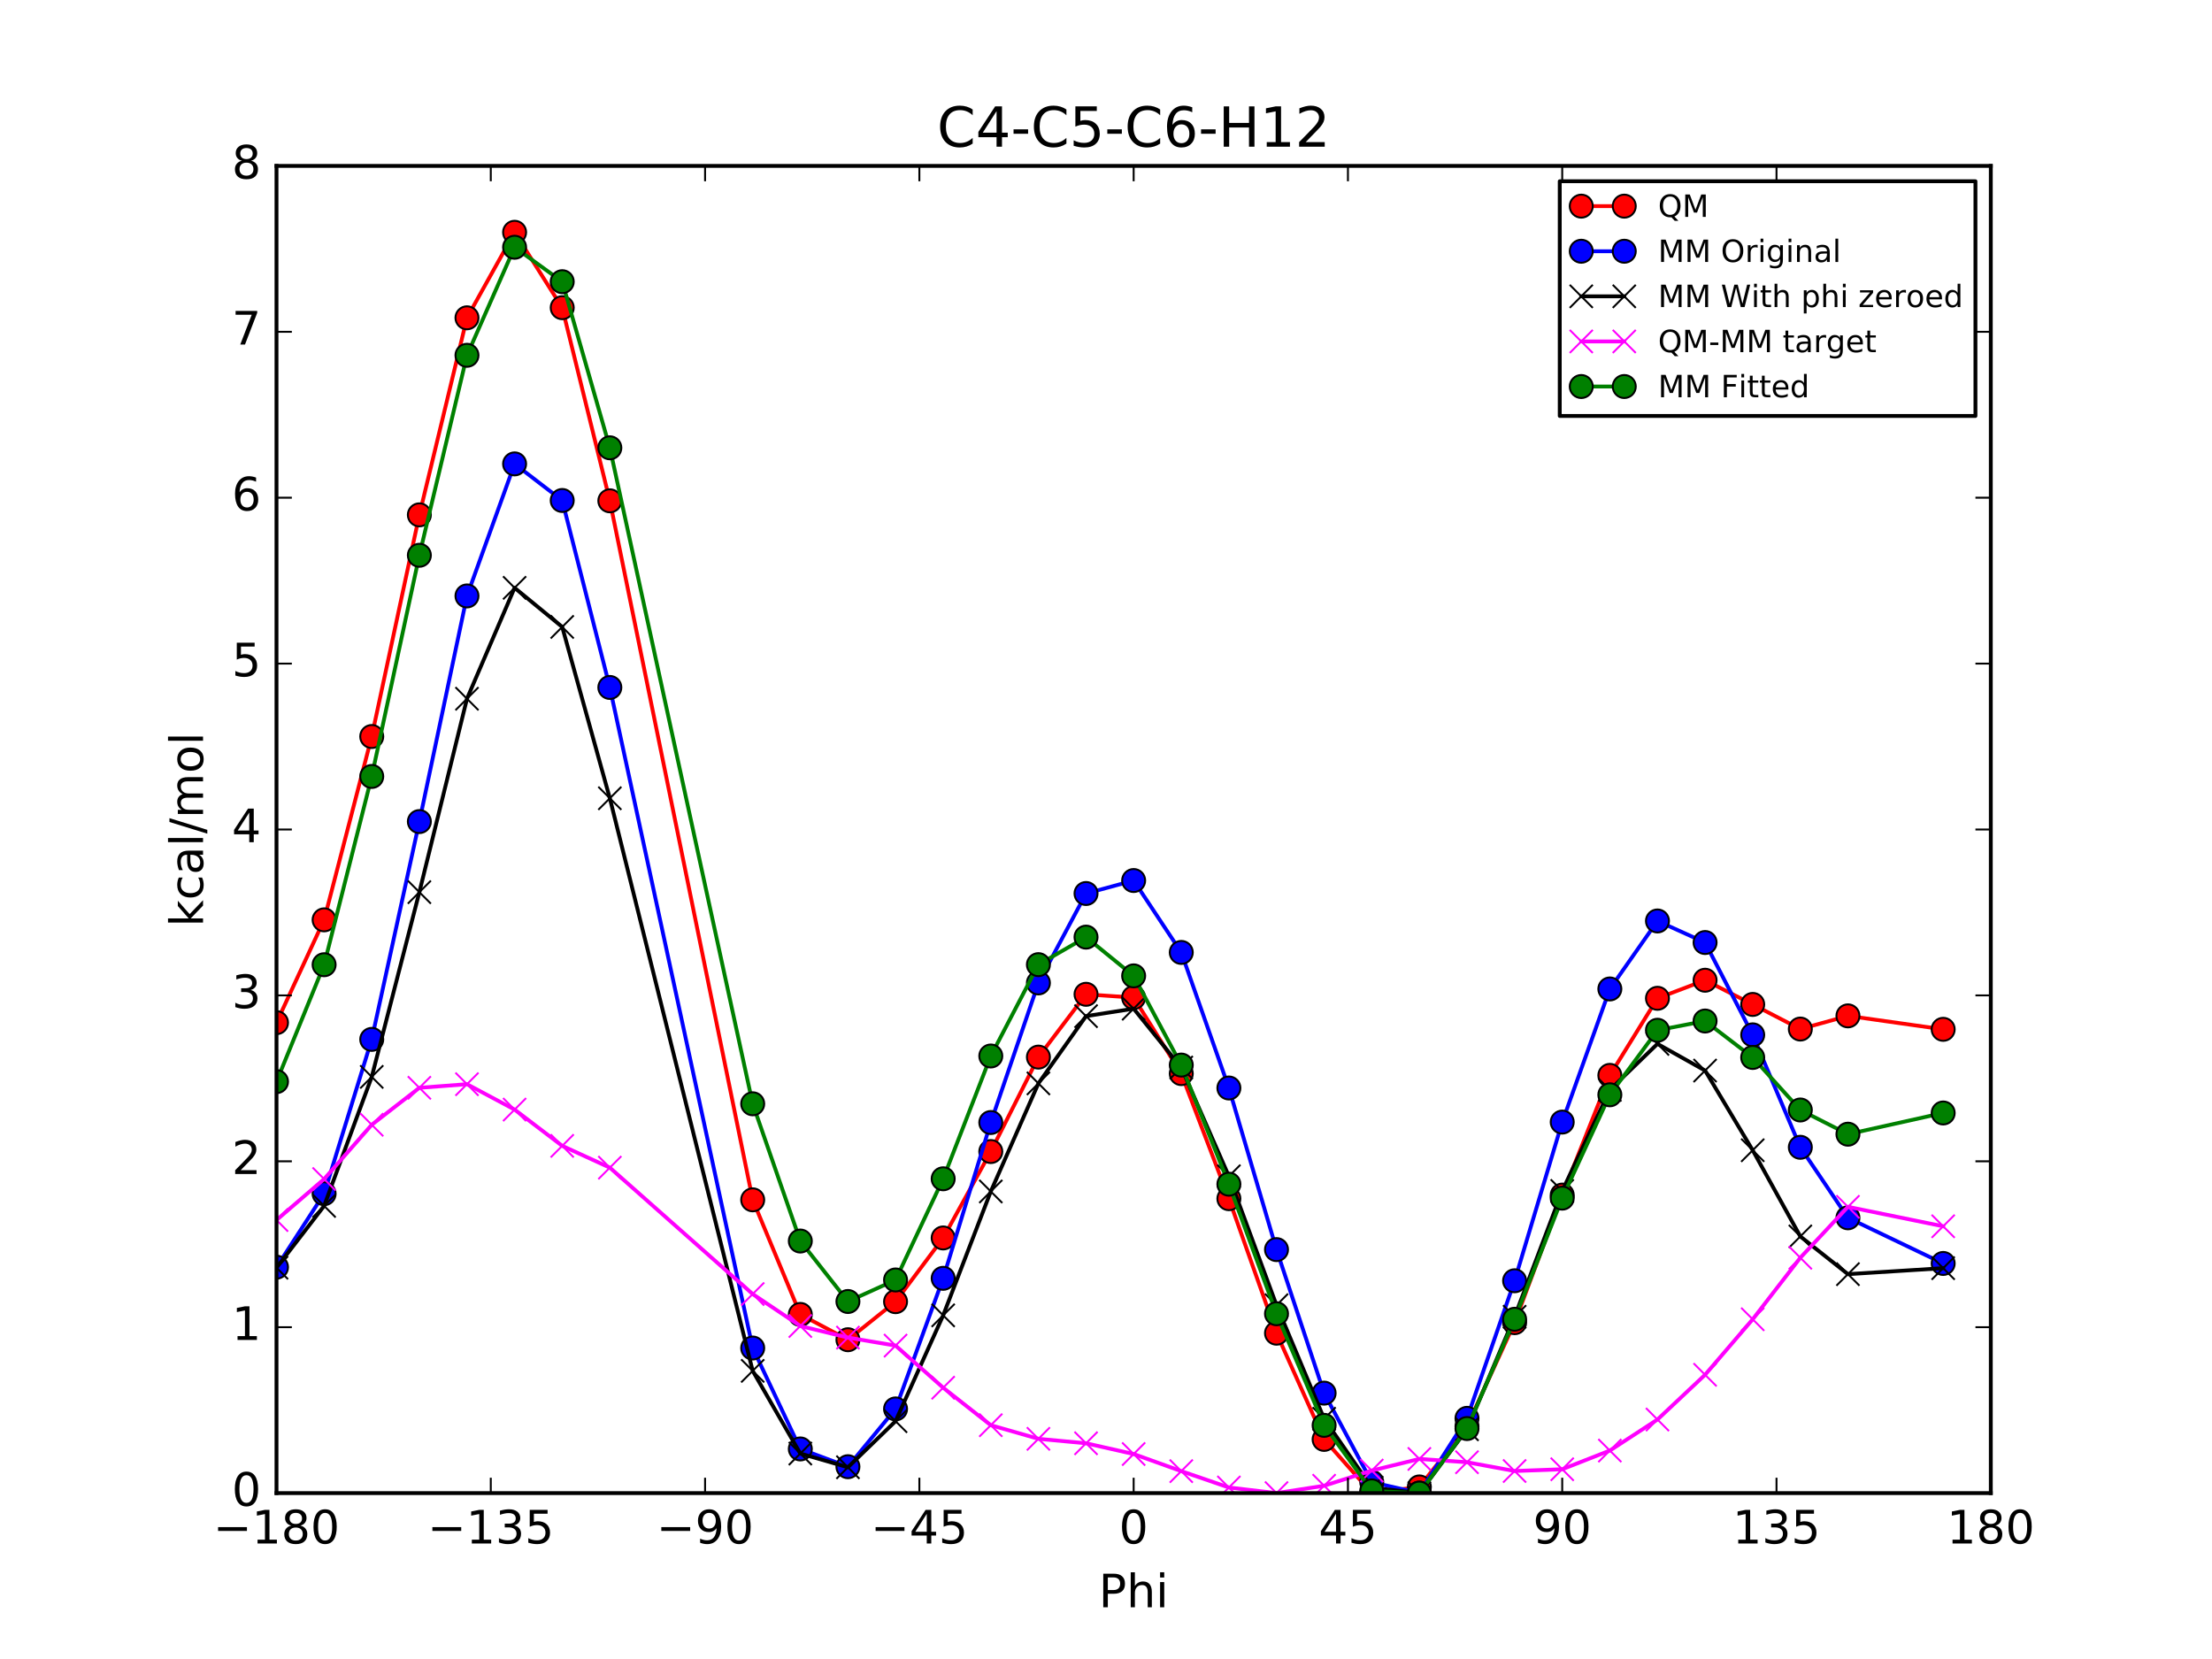 <?xml version="1.0" encoding="utf-8" standalone="no"?>
<!DOCTYPE svg PUBLIC "-//W3C//DTD SVG 1.1//EN"
  "http://www.w3.org/Graphics/SVG/1.1/DTD/svg11.dtd">
<!-- Created with matplotlib (http://matplotlib.org/) -->
<svg height="432pt" version="1.1" viewBox="0 0 576 432" width="576pt" xmlns="http://www.w3.org/2000/svg" xmlns:xlink="http://www.w3.org/1999/xlink">
 <defs>
  <style type="text/css">
*{stroke-linecap:butt;stroke-linejoin:round;stroke-miterlimit:100000;}
  </style>
 </defs>
 <g id="figure_1">
  <g id="patch_1">
   <path d="M 0 432 
L 576 432 
L 576 0 
L 0 0 
z
" style="fill:#ffffff;"/>
  </g>
  <g id="axes_1">
   <g id="patch_2">
    <path d="M 72 388.8 
L 518.4 388.8 
L 518.4 43.2 
L 72 43.2 
z
" style="fill:#ffffff;"/>
   </g>
   <g id="line2d_1">
    <path clip-path="url(#pb52fa38ac2)" d="M 72.001 266.296 
L 84.4 239.527 
L 96.8 191.786 
L 109.2 134.066 
L 121.6 82.756 
L 134 60.489 
L 146.4 80.12 
L 158.8 130.41 
L 196 312.432 
L 208.4 342.276 
L 220.8 348.864 
L 233.2 338.955 
L 245.6 322.36 
L 258 299.86 
L 270.4 275.267 
L 282.8 258.914 
L 295.199 259.77 
L 307.6 279.562 
L 320 312.133 
L 332.4 347.159 
L 344.8 374.819 
L 357.2 388.8 
L 369.6 387.193 
L 382 371.432 
L 394.4 344.419 
L 406.8 311.198 
L 419.2 280.024 
L 431.6 259.954 
L 444 255.249 
L 456.4 261.552 
L 468.8 267.965 
L 481.2 264.53 
L 506 268.035 
" style="fill:none;stroke:#ff0000;stroke-linecap:square;"/>
    <defs>
     <path d="M 0 3 
C 0.796 3 1.559 2.684 2.121 2.121 
C 2.684 1.559 3 0.796 3 0 
C 3 -0.796 2.684 -1.559 2.121 -2.121 
C 1.559 -2.684 0.796 -3 0 -3 
C -0.796 -3 -1.559 -2.684 -2.121 -2.121 
C -2.684 -1.559 -3 -0.796 -3 0 
C -3 0.796 -2.684 1.559 -2.121 2.121 
C -1.559 2.684 -0.796 3 0 3 
z
" id="ma06b05679e" style="stroke:#000000;stroke-width:0.5;"/>
    </defs>
    <g clip-path="url(#pb52fa38ac2)">
     <use style="fill:#ff0000;stroke:#000000;stroke-width:0.5;" x="72.001" xlink:href="#ma06b05679e" y="266.296"/>
     <use style="fill:#ff0000;stroke:#000000;stroke-width:0.5;" x="84.4" xlink:href="#ma06b05679e" y="239.527"/>
     <use style="fill:#ff0000;stroke:#000000;stroke-width:0.5;" x="96.8" xlink:href="#ma06b05679e" y="191.786"/>
     <use style="fill:#ff0000;stroke:#000000;stroke-width:0.5;" x="109.2" xlink:href="#ma06b05679e" y="134.066"/>
     <use style="fill:#ff0000;stroke:#000000;stroke-width:0.5;" x="121.6" xlink:href="#ma06b05679e" y="82.756"/>
     <use style="fill:#ff0000;stroke:#000000;stroke-width:0.5;" x="134" xlink:href="#ma06b05679e" y="60.489"/>
     <use style="fill:#ff0000;stroke:#000000;stroke-width:0.5;" x="146.4" xlink:href="#ma06b05679e" y="80.12"/>
     <use style="fill:#ff0000;stroke:#000000;stroke-width:0.5;" x="158.8" xlink:href="#ma06b05679e" y="130.41"/>
     <use style="fill:#ff0000;stroke:#000000;stroke-width:0.5;" x="196" xlink:href="#ma06b05679e" y="312.432"/>
     <use style="fill:#ff0000;stroke:#000000;stroke-width:0.5;" x="208.4" xlink:href="#ma06b05679e" y="342.276"/>
     <use style="fill:#ff0000;stroke:#000000;stroke-width:0.5;" x="220.8" xlink:href="#ma06b05679e" y="348.864"/>
     <use style="fill:#ff0000;stroke:#000000;stroke-width:0.5;" x="233.2" xlink:href="#ma06b05679e" y="338.955"/>
     <use style="fill:#ff0000;stroke:#000000;stroke-width:0.5;" x="245.6" xlink:href="#ma06b05679e" y="322.36"/>
     <use style="fill:#ff0000;stroke:#000000;stroke-width:0.5;" x="258" xlink:href="#ma06b05679e" y="299.86"/>
     <use style="fill:#ff0000;stroke:#000000;stroke-width:0.5;" x="270.4" xlink:href="#ma06b05679e" y="275.267"/>
     <use style="fill:#ff0000;stroke:#000000;stroke-width:0.5;" x="282.8" xlink:href="#ma06b05679e" y="258.914"/>
     <use style="fill:#ff0000;stroke:#000000;stroke-width:0.5;" x="295.199" xlink:href="#ma06b05679e" y="259.77"/>
     <use style="fill:#ff0000;stroke:#000000;stroke-width:0.5;" x="307.6" xlink:href="#ma06b05679e" y="279.562"/>
     <use style="fill:#ff0000;stroke:#000000;stroke-width:0.5;" x="320" xlink:href="#ma06b05679e" y="312.133"/>
     <use style="fill:#ff0000;stroke:#000000;stroke-width:0.5;" x="332.4" xlink:href="#ma06b05679e" y="347.159"/>
     <use style="fill:#ff0000;stroke:#000000;stroke-width:0.5;" x="344.8" xlink:href="#ma06b05679e" y="374.819"/>
     <use style="fill:#ff0000;stroke:#000000;stroke-width:0.5;" x="357.2" xlink:href="#ma06b05679e" y="388.8"/>
     <use style="fill:#ff0000;stroke:#000000;stroke-width:0.5;" x="369.6" xlink:href="#ma06b05679e" y="387.193"/>
     <use style="fill:#ff0000;stroke:#000000;stroke-width:0.5;" x="382" xlink:href="#ma06b05679e" y="371.432"/>
     <use style="fill:#ff0000;stroke:#000000;stroke-width:0.5;" x="394.4" xlink:href="#ma06b05679e" y="344.419"/>
     <use style="fill:#ff0000;stroke:#000000;stroke-width:0.5;" x="406.8" xlink:href="#ma06b05679e" y="311.198"/>
     <use style="fill:#ff0000;stroke:#000000;stroke-width:0.5;" x="419.2" xlink:href="#ma06b05679e" y="280.024"/>
     <use style="fill:#ff0000;stroke:#000000;stroke-width:0.5;" x="431.6" xlink:href="#ma06b05679e" y="259.954"/>
     <use style="fill:#ff0000;stroke:#000000;stroke-width:0.5;" x="444" xlink:href="#ma06b05679e" y="255.249"/>
     <use style="fill:#ff0000;stroke:#000000;stroke-width:0.5;" x="456.4" xlink:href="#ma06b05679e" y="261.552"/>
     <use style="fill:#ff0000;stroke:#000000;stroke-width:0.5;" x="468.8" xlink:href="#ma06b05679e" y="267.965"/>
     <use style="fill:#ff0000;stroke:#000000;stroke-width:0.5;" x="481.2" xlink:href="#ma06b05679e" y="264.53"/>
     <use style="fill:#ff0000;stroke:#000000;stroke-width:0.5;" x="506" xlink:href="#ma06b05679e" y="268.035"/>
    </g>
   </g>
   <g id="line2d_2">
    <path clip-path="url(#pb52fa38ac2)" d="M 72.001 329.969 
L 84.4 310.837 
L 96.8 270.653 
L 109.2 213.936 
L 121.6 155.181 
L 134 120.796 
L 146.4 130.323 
L 158.8 179.01 
L 196 351.023 
L 208.4 377.301 
L 220.8 381.927 
L 233.2 366.879 
L 245.6 332.871 
L 258 292.301 
L 270.4 255.954 
L 282.8 232.667 
L 295.199 229.285 
L 307.6 248.008 
L 320 283.312 
L 332.4 325.394 
L 344.8 362.768 
L 357.2 385.946 
L 369.6 388.8 
L 382 369.331 
L 394.4 333.51 
L 406.8 292.185 
L 419.2 257.522 
L 431.6 239.816 
L 444 245.43 
L 456.4 269.474 
L 468.8 298.755 
L 481.2 317.113 
L 506 328.999 
" style="fill:none;stroke:#0000ff;stroke-linecap:square;"/>
    <defs>
     <path d="M 0 3 
C 0.796 3 1.559 2.684 2.121 2.121 
C 2.684 1.559 3 0.796 3 0 
C 3 -0.796 2.684 -1.559 2.121 -2.121 
C 1.559 -2.684 0.796 -3 0 -3 
C -0.796 -3 -1.559 -2.684 -2.121 -2.121 
C -2.684 -1.559 -3 -0.796 -3 0 
C -3 0.796 -2.684 1.559 -2.121 2.121 
C -1.559 2.684 -0.796 3 0 3 
z
" id="m646e643ed7" style="stroke:#000000;stroke-width:0.5;"/>
    </defs>
    <g clip-path="url(#pb52fa38ac2)">
     <use style="fill:#0000ff;stroke:#000000;stroke-width:0.5;" x="72.001" xlink:href="#m646e643ed7" y="329.969"/>
     <use style="fill:#0000ff;stroke:#000000;stroke-width:0.5;" x="84.4" xlink:href="#m646e643ed7" y="310.837"/>
     <use style="fill:#0000ff;stroke:#000000;stroke-width:0.5;" x="96.8" xlink:href="#m646e643ed7" y="270.653"/>
     <use style="fill:#0000ff;stroke:#000000;stroke-width:0.5;" x="109.2" xlink:href="#m646e643ed7" y="213.936"/>
     <use style="fill:#0000ff;stroke:#000000;stroke-width:0.5;" x="121.6" xlink:href="#m646e643ed7" y="155.181"/>
     <use style="fill:#0000ff;stroke:#000000;stroke-width:0.5;" x="134" xlink:href="#m646e643ed7" y="120.796"/>
     <use style="fill:#0000ff;stroke:#000000;stroke-width:0.5;" x="146.4" xlink:href="#m646e643ed7" y="130.323"/>
     <use style="fill:#0000ff;stroke:#000000;stroke-width:0.5;" x="158.8" xlink:href="#m646e643ed7" y="179.01"/>
     <use style="fill:#0000ff;stroke:#000000;stroke-width:0.5;" x="196" xlink:href="#m646e643ed7" y="351.023"/>
     <use style="fill:#0000ff;stroke:#000000;stroke-width:0.5;" x="208.4" xlink:href="#m646e643ed7" y="377.301"/>
     <use style="fill:#0000ff;stroke:#000000;stroke-width:0.5;" x="220.8" xlink:href="#m646e643ed7" y="381.927"/>
     <use style="fill:#0000ff;stroke:#000000;stroke-width:0.5;" x="233.2" xlink:href="#m646e643ed7" y="366.879"/>
     <use style="fill:#0000ff;stroke:#000000;stroke-width:0.5;" x="245.6" xlink:href="#m646e643ed7" y="332.871"/>
     <use style="fill:#0000ff;stroke:#000000;stroke-width:0.5;" x="258" xlink:href="#m646e643ed7" y="292.301"/>
     <use style="fill:#0000ff;stroke:#000000;stroke-width:0.5;" x="270.4" xlink:href="#m646e643ed7" y="255.954"/>
     <use style="fill:#0000ff;stroke:#000000;stroke-width:0.5;" x="282.8" xlink:href="#m646e643ed7" y="232.667"/>
     <use style="fill:#0000ff;stroke:#000000;stroke-width:0.5;" x="295.199" xlink:href="#m646e643ed7" y="229.285"/>
     <use style="fill:#0000ff;stroke:#000000;stroke-width:0.5;" x="307.6" xlink:href="#m646e643ed7" y="248.008"/>
     <use style="fill:#0000ff;stroke:#000000;stroke-width:0.5;" x="320" xlink:href="#m646e643ed7" y="283.312"/>
     <use style="fill:#0000ff;stroke:#000000;stroke-width:0.5;" x="332.4" xlink:href="#m646e643ed7" y="325.394"/>
     <use style="fill:#0000ff;stroke:#000000;stroke-width:0.5;" x="344.8" xlink:href="#m646e643ed7" y="362.768"/>
     <use style="fill:#0000ff;stroke:#000000;stroke-width:0.5;" x="357.2" xlink:href="#m646e643ed7" y="385.946"/>
     <use style="fill:#0000ff;stroke:#000000;stroke-width:0.5;" x="369.6" xlink:href="#m646e643ed7" y="388.8"/>
     <use style="fill:#0000ff;stroke:#000000;stroke-width:0.5;" x="382" xlink:href="#m646e643ed7" y="369.331"/>
     <use style="fill:#0000ff;stroke:#000000;stroke-width:0.5;" x="394.4" xlink:href="#m646e643ed7" y="333.51"/>
     <use style="fill:#0000ff;stroke:#000000;stroke-width:0.5;" x="406.8" xlink:href="#m646e643ed7" y="292.185"/>
     <use style="fill:#0000ff;stroke:#000000;stroke-width:0.5;" x="419.2" xlink:href="#m646e643ed7" y="257.522"/>
     <use style="fill:#0000ff;stroke:#000000;stroke-width:0.5;" x="431.6" xlink:href="#m646e643ed7" y="239.816"/>
     <use style="fill:#0000ff;stroke:#000000;stroke-width:0.5;" x="444" xlink:href="#m646e643ed7" y="245.43"/>
     <use style="fill:#0000ff;stroke:#000000;stroke-width:0.5;" x="456.4" xlink:href="#m646e643ed7" y="269.474"/>
     <use style="fill:#0000ff;stroke:#000000;stroke-width:0.5;" x="468.8" xlink:href="#m646e643ed7" y="298.755"/>
     <use style="fill:#0000ff;stroke:#000000;stroke-width:0.5;" x="481.2" xlink:href="#m646e643ed7" y="317.113"/>
     <use style="fill:#0000ff;stroke:#000000;stroke-width:0.5;" x="506" xlink:href="#m646e643ed7" y="328.999"/>
    </g>
   </g>
   <g id="line2d_3">
    <path clip-path="url(#pb52fa38ac2)" d="M 72.001 330.11 
L 84.4 314.016 
L 96.8 280.414 
L 109.2 232.318 
L 121.6 181.946 
L 134 153.068 
L 146.4 163.252 
L 158.8 207.867 
L 196 356.972 
L 208.4 378.499 
L 220.8 382.071 
L 233.2 370.072 
L 245.6 342.515 
L 258 310.254 
L 270.4 282.113 
L 282.8 264.602 
L 295.199 262.656 
L 307.6 277.994 
L 320 306.302 
L 332.4 339.871 
L 344.8 369.447 
L 357.2 387.379 
L 369.6 388.8 
L 382 372.184 
L 394.4 342.881 
L 406.8 310.12 
L 419.2 283.81 
L 431.6 271.821 
L 444 278.773 
L 456.4 299.523 
L 468.8 321.964 
L 481.2 331.785 
L 506 330.227 
" style="fill:none;stroke:#000000;stroke-linecap:square;"/>
    <defs>
     <path d="M -3 3 
L 3 -3 
M -3 -3 
L 3 3 
" id="mf47e2b0107" style="stroke:#000000;stroke-width:0.5;"/>
    </defs>
    <g clip-path="url(#pb52fa38ac2)">
     <use style="stroke:#000000;stroke-width:0.5;" x="72.001" xlink:href="#mf47e2b0107" y="330.11"/>
     <use style="stroke:#000000;stroke-width:0.5;" x="84.4" xlink:href="#mf47e2b0107" y="314.016"/>
     <use style="stroke:#000000;stroke-width:0.5;" x="96.8" xlink:href="#mf47e2b0107" y="280.414"/>
     <use style="stroke:#000000;stroke-width:0.5;" x="109.2" xlink:href="#mf47e2b0107" y="232.318"/>
     <use style="stroke:#000000;stroke-width:0.5;" x="121.6" xlink:href="#mf47e2b0107" y="181.946"/>
     <use style="stroke:#000000;stroke-width:0.5;" x="134" xlink:href="#mf47e2b0107" y="153.068"/>
     <use style="stroke:#000000;stroke-width:0.5;" x="146.4" xlink:href="#mf47e2b0107" y="163.252"/>
     <use style="stroke:#000000;stroke-width:0.5;" x="158.8" xlink:href="#mf47e2b0107" y="207.867"/>
     <use style="stroke:#000000;stroke-width:0.5;" x="196" xlink:href="#mf47e2b0107" y="356.972"/>
     <use style="stroke:#000000;stroke-width:0.5;" x="208.4" xlink:href="#mf47e2b0107" y="378.499"/>
     <use style="stroke:#000000;stroke-width:0.5;" x="220.8" xlink:href="#mf47e2b0107" y="382.071"/>
     <use style="stroke:#000000;stroke-width:0.5;" x="233.2" xlink:href="#mf47e2b0107" y="370.072"/>
     <use style="stroke:#000000;stroke-width:0.5;" x="245.6" xlink:href="#mf47e2b0107" y="342.515"/>
     <use style="stroke:#000000;stroke-width:0.5;" x="258" xlink:href="#mf47e2b0107" y="310.254"/>
     <use style="stroke:#000000;stroke-width:0.5;" x="270.4" xlink:href="#mf47e2b0107" y="282.113"/>
     <use style="stroke:#000000;stroke-width:0.5;" x="282.8" xlink:href="#mf47e2b0107" y="264.602"/>
     <use style="stroke:#000000;stroke-width:0.5;" x="295.199" xlink:href="#mf47e2b0107" y="262.656"/>
     <use style="stroke:#000000;stroke-width:0.5;" x="307.6" xlink:href="#mf47e2b0107" y="277.994"/>
     <use style="stroke:#000000;stroke-width:0.5;" x="320" xlink:href="#mf47e2b0107" y="306.302"/>
     <use style="stroke:#000000;stroke-width:0.5;" x="332.4" xlink:href="#mf47e2b0107" y="339.871"/>
     <use style="stroke:#000000;stroke-width:0.5;" x="344.8" xlink:href="#mf47e2b0107" y="369.447"/>
     <use style="stroke:#000000;stroke-width:0.5;" x="357.2" xlink:href="#mf47e2b0107" y="387.379"/>
     <use style="stroke:#000000;stroke-width:0.5;" x="369.6" xlink:href="#mf47e2b0107" y="388.8"/>
     <use style="stroke:#000000;stroke-width:0.5;" x="382" xlink:href="#mf47e2b0107" y="372.184"/>
     <use style="stroke:#000000;stroke-width:0.5;" x="394.4" xlink:href="#mf47e2b0107" y="342.881"/>
     <use style="stroke:#000000;stroke-width:0.5;" x="406.8" xlink:href="#mf47e2b0107" y="310.12"/>
     <use style="stroke:#000000;stroke-width:0.5;" x="419.2" xlink:href="#mf47e2b0107" y="283.81"/>
     <use style="stroke:#000000;stroke-width:0.5;" x="431.6" xlink:href="#mf47e2b0107" y="271.821"/>
     <use style="stroke:#000000;stroke-width:0.5;" x="444" xlink:href="#mf47e2b0107" y="278.773"/>
     <use style="stroke:#000000;stroke-width:0.5;" x="456.4" xlink:href="#mf47e2b0107" y="299.523"/>
     <use style="stroke:#000000;stroke-width:0.5;" x="468.8" xlink:href="#mf47e2b0107" y="321.964"/>
     <use style="stroke:#000000;stroke-width:0.5;" x="481.2" xlink:href="#mf47e2b0107" y="331.785"/>
     <use style="stroke:#000000;stroke-width:0.5;" x="506" xlink:href="#mf47e2b0107" y="330.227"/>
    </g>
   </g>
   <g id="line2d_4">
    <path clip-path="url(#pb52fa38ac2)" d="M 72.001 317.698 
L 84.4 307.023 
L 96.8 292.884 
L 109.2 283.26 
L 121.6 282.322 
L 134 288.934 
L 146.4 298.38 
L 158.8 304.055 
L 196 336.972 
L 208.4 345.29 
L 220.8 348.305 
L 233.2 350.395 
L 245.6 361.357 
L 258 371.119 
L 270.4 374.666 
L 282.8 375.825 
L 295.199 378.626 
L 307.6 383.081 
L 320 387.343 
L 332.4 388.8 
L 344.8 386.884 
L 357.2 382.934 
L 369.6 379.906 
L 382 380.76 
L 394.4 383.05 
L 406.8 382.59 
L 419.2 377.726 
L 431.6 369.645 
L 444 357.988 
L 456.4 343.541 
L 468.8 327.513 
L 481.2 314.257 
L 506 319.321 
" style="fill:none;stroke:#ff00ff;stroke-linecap:square;"/>
    <defs>
     <path d="M -3 3 
L 3 -3 
M -3 -3 
L 3 3 
" id="m2c732714b4" style="stroke:#ff00ff;stroke-width:0.5;"/>
    </defs>
    <g clip-path="url(#pb52fa38ac2)">
     <use style="fill:#ff00ff;stroke:#ff00ff;stroke-width:0.5;" x="72.001" xlink:href="#m2c732714b4" y="317.698"/>
     <use style="fill:#ff00ff;stroke:#ff00ff;stroke-width:0.5;" x="84.4" xlink:href="#m2c732714b4" y="307.023"/>
     <use style="fill:#ff00ff;stroke:#ff00ff;stroke-width:0.5;" x="96.8" xlink:href="#m2c732714b4" y="292.884"/>
     <use style="fill:#ff00ff;stroke:#ff00ff;stroke-width:0.5;" x="109.2" xlink:href="#m2c732714b4" y="283.26"/>
     <use style="fill:#ff00ff;stroke:#ff00ff;stroke-width:0.5;" x="121.6" xlink:href="#m2c732714b4" y="282.322"/>
     <use style="fill:#ff00ff;stroke:#ff00ff;stroke-width:0.5;" x="134" xlink:href="#m2c732714b4" y="288.934"/>
     <use style="fill:#ff00ff;stroke:#ff00ff;stroke-width:0.5;" x="146.4" xlink:href="#m2c732714b4" y="298.38"/>
     <use style="fill:#ff00ff;stroke:#ff00ff;stroke-width:0.5;" x="158.8" xlink:href="#m2c732714b4" y="304.055"/>
     <use style="fill:#ff00ff;stroke:#ff00ff;stroke-width:0.5;" x="196" xlink:href="#m2c732714b4" y="336.972"/>
     <use style="fill:#ff00ff;stroke:#ff00ff;stroke-width:0.5;" x="208.4" xlink:href="#m2c732714b4" y="345.29"/>
     <use style="fill:#ff00ff;stroke:#ff00ff;stroke-width:0.5;" x="220.8" xlink:href="#m2c732714b4" y="348.305"/>
     <use style="fill:#ff00ff;stroke:#ff00ff;stroke-width:0.5;" x="233.2" xlink:href="#m2c732714b4" y="350.395"/>
     <use style="fill:#ff00ff;stroke:#ff00ff;stroke-width:0.5;" x="245.6" xlink:href="#m2c732714b4" y="361.357"/>
     <use style="fill:#ff00ff;stroke:#ff00ff;stroke-width:0.5;" x="258" xlink:href="#m2c732714b4" y="371.119"/>
     <use style="fill:#ff00ff;stroke:#ff00ff;stroke-width:0.5;" x="270.4" xlink:href="#m2c732714b4" y="374.666"/>
     <use style="fill:#ff00ff;stroke:#ff00ff;stroke-width:0.5;" x="282.8" xlink:href="#m2c732714b4" y="375.825"/>
     <use style="fill:#ff00ff;stroke:#ff00ff;stroke-width:0.5;" x="295.199" xlink:href="#m2c732714b4" y="378.626"/>
     <use style="fill:#ff00ff;stroke:#ff00ff;stroke-width:0.5;" x="307.6" xlink:href="#m2c732714b4" y="383.081"/>
     <use style="fill:#ff00ff;stroke:#ff00ff;stroke-width:0.5;" x="320" xlink:href="#m2c732714b4" y="387.343"/>
     <use style="fill:#ff00ff;stroke:#ff00ff;stroke-width:0.5;" x="332.4" xlink:href="#m2c732714b4" y="388.8"/>
     <use style="fill:#ff00ff;stroke:#ff00ff;stroke-width:0.5;" x="344.8" xlink:href="#m2c732714b4" y="386.884"/>
     <use style="fill:#ff00ff;stroke:#ff00ff;stroke-width:0.5;" x="357.2" xlink:href="#m2c732714b4" y="382.934"/>
     <use style="fill:#ff00ff;stroke:#ff00ff;stroke-width:0.5;" x="369.6" xlink:href="#m2c732714b4" y="379.906"/>
     <use style="fill:#ff00ff;stroke:#ff00ff;stroke-width:0.5;" x="382" xlink:href="#m2c732714b4" y="380.76"/>
     <use style="fill:#ff00ff;stroke:#ff00ff;stroke-width:0.5;" x="394.4" xlink:href="#m2c732714b4" y="383.05"/>
     <use style="fill:#ff00ff;stroke:#ff00ff;stroke-width:0.5;" x="406.8" xlink:href="#m2c732714b4" y="382.59"/>
     <use style="fill:#ff00ff;stroke:#ff00ff;stroke-width:0.5;" x="419.2" xlink:href="#m2c732714b4" y="377.726"/>
     <use style="fill:#ff00ff;stroke:#ff00ff;stroke-width:0.5;" x="431.6" xlink:href="#m2c732714b4" y="369.645"/>
     <use style="fill:#ff00ff;stroke:#ff00ff;stroke-width:0.5;" x="444" xlink:href="#m2c732714b4" y="357.988"/>
     <use style="fill:#ff00ff;stroke:#ff00ff;stroke-width:0.5;" x="456.4" xlink:href="#m2c732714b4" y="343.541"/>
     <use style="fill:#ff00ff;stroke:#ff00ff;stroke-width:0.5;" x="468.8" xlink:href="#m2c732714b4" y="327.513"/>
     <use style="fill:#ff00ff;stroke:#ff00ff;stroke-width:0.5;" x="481.2" xlink:href="#m2c732714b4" y="314.257"/>
     <use style="fill:#ff00ff;stroke:#ff00ff;stroke-width:0.5;" x="506" xlink:href="#m2c732714b4" y="319.321"/>
    </g>
   </g>
   <g id="line2d_5">
    <path clip-path="url(#pb52fa38ac2)" d="M 72.001 281.657 
L 84.4 251.212 
L 96.8 202.184 
L 109.2 144.594 
L 121.6 92.519 
L 134 64.385 
L 146.4 73.351 
L 158.8 116.608 
L 196 287.423 
L 208.4 323.162 
L 220.8 338.907 
L 233.2 333.299 
L 245.6 306.955 
L 258 274.978 
L 270.4 251.188 
L 282.8 244.026 
L 295.199 254.115 
L 307.6 277.34 
L 320 308.359 
L 332.4 342.095 
L 344.8 371.153 
L 357.2 388.229 
L 369.6 388.8 
L 382 371.994 
L 394.4 343.535 
L 406.8 311.992 
L 419.2 285.081 
L 431.6 268.275 
L 444 265.869 
L 456.4 275.36 
L 468.8 289.038 
L 481.2 295.339 
L 506 289.816 
" style="fill:none;stroke:#008000;stroke-linecap:square;"/>
    <defs>
     <path d="M 0 3 
C 0.796 3 1.559 2.684 2.121 2.121 
C 2.684 1.559 3 0.796 3 0 
C 3 -0.796 2.684 -1.559 2.121 -2.121 
C 1.559 -2.684 0.796 -3 0 -3 
C -0.796 -3 -1.559 -2.684 -2.121 -2.121 
C -2.684 -1.559 -3 -0.796 -3 0 
C -3 0.796 -2.684 1.559 -2.121 2.121 
C -1.559 2.684 -0.796 3 0 3 
z
" id="m2587678f64" style="stroke:#000000;stroke-width:0.5;"/>
    </defs>
    <g clip-path="url(#pb52fa38ac2)">
     <use style="fill:#008000;stroke:#000000;stroke-width:0.5;" x="72.001" xlink:href="#m2587678f64" y="281.657"/>
     <use style="fill:#008000;stroke:#000000;stroke-width:0.5;" x="84.4" xlink:href="#m2587678f64" y="251.212"/>
     <use style="fill:#008000;stroke:#000000;stroke-width:0.5;" x="96.8" xlink:href="#m2587678f64" y="202.184"/>
     <use style="fill:#008000;stroke:#000000;stroke-width:0.5;" x="109.2" xlink:href="#m2587678f64" y="144.594"/>
     <use style="fill:#008000;stroke:#000000;stroke-width:0.5;" x="121.6" xlink:href="#m2587678f64" y="92.519"/>
     <use style="fill:#008000;stroke:#000000;stroke-width:0.5;" x="134" xlink:href="#m2587678f64" y="64.385"/>
     <use style="fill:#008000;stroke:#000000;stroke-width:0.5;" x="146.4" xlink:href="#m2587678f64" y="73.351"/>
     <use style="fill:#008000;stroke:#000000;stroke-width:0.5;" x="158.8" xlink:href="#m2587678f64" y="116.608"/>
     <use style="fill:#008000;stroke:#000000;stroke-width:0.5;" x="196" xlink:href="#m2587678f64" y="287.423"/>
     <use style="fill:#008000;stroke:#000000;stroke-width:0.5;" x="208.4" xlink:href="#m2587678f64" y="323.162"/>
     <use style="fill:#008000;stroke:#000000;stroke-width:0.5;" x="220.8" xlink:href="#m2587678f64" y="338.907"/>
     <use style="fill:#008000;stroke:#000000;stroke-width:0.5;" x="233.2" xlink:href="#m2587678f64" y="333.299"/>
     <use style="fill:#008000;stroke:#000000;stroke-width:0.5;" x="245.6" xlink:href="#m2587678f64" y="306.955"/>
     <use style="fill:#008000;stroke:#000000;stroke-width:0.5;" x="258" xlink:href="#m2587678f64" y="274.978"/>
     <use style="fill:#008000;stroke:#000000;stroke-width:0.5;" x="270.4" xlink:href="#m2587678f64" y="251.188"/>
     <use style="fill:#008000;stroke:#000000;stroke-width:0.5;" x="282.8" xlink:href="#m2587678f64" y="244.026"/>
     <use style="fill:#008000;stroke:#000000;stroke-width:0.5;" x="295.199" xlink:href="#m2587678f64" y="254.115"/>
     <use style="fill:#008000;stroke:#000000;stroke-width:0.5;" x="307.6" xlink:href="#m2587678f64" y="277.34"/>
     <use style="fill:#008000;stroke:#000000;stroke-width:0.5;" x="320" xlink:href="#m2587678f64" y="308.359"/>
     <use style="fill:#008000;stroke:#000000;stroke-width:0.5;" x="332.4" xlink:href="#m2587678f64" y="342.095"/>
     <use style="fill:#008000;stroke:#000000;stroke-width:0.5;" x="344.8" xlink:href="#m2587678f64" y="371.153"/>
     <use style="fill:#008000;stroke:#000000;stroke-width:0.5;" x="357.2" xlink:href="#m2587678f64" y="388.229"/>
     <use style="fill:#008000;stroke:#000000;stroke-width:0.5;" x="369.6" xlink:href="#m2587678f64" y="388.8"/>
     <use style="fill:#008000;stroke:#000000;stroke-width:0.5;" x="382" xlink:href="#m2587678f64" y="371.994"/>
     <use style="fill:#008000;stroke:#000000;stroke-width:0.5;" x="394.4" xlink:href="#m2587678f64" y="343.535"/>
     <use style="fill:#008000;stroke:#000000;stroke-width:0.5;" x="406.8" xlink:href="#m2587678f64" y="311.992"/>
     <use style="fill:#008000;stroke:#000000;stroke-width:0.5;" x="419.2" xlink:href="#m2587678f64" y="285.081"/>
     <use style="fill:#008000;stroke:#000000;stroke-width:0.5;" x="431.6" xlink:href="#m2587678f64" y="268.275"/>
     <use style="fill:#008000;stroke:#000000;stroke-width:0.5;" x="444" xlink:href="#m2587678f64" y="265.869"/>
     <use style="fill:#008000;stroke:#000000;stroke-width:0.5;" x="456.4" xlink:href="#m2587678f64" y="275.36"/>
     <use style="fill:#008000;stroke:#000000;stroke-width:0.5;" x="468.8" xlink:href="#m2587678f64" y="289.038"/>
     <use style="fill:#008000;stroke:#000000;stroke-width:0.5;" x="481.2" xlink:href="#m2587678f64" y="295.339"/>
     <use style="fill:#008000;stroke:#000000;stroke-width:0.5;" x="506" xlink:href="#m2587678f64" y="289.816"/>
    </g>
   </g>
   <g id="patch_3">
    <path d="M 72 388.8 
L 72 43.2 
" style="fill:none;stroke:#000000;stroke-linecap:square;stroke-linejoin:miter;"/>
   </g>
   <g id="patch_4">
    <path d="M 72 388.8 
L 518.4 388.8 
" style="fill:none;stroke:#000000;stroke-linecap:square;stroke-linejoin:miter;"/>
   </g>
   <g id="patch_5">
    <path d="M 518.4 388.8 
L 518.4 43.2 
" style="fill:none;stroke:#000000;stroke-linecap:square;stroke-linejoin:miter;"/>
   </g>
   <g id="patch_6">
    <path d="M 72 43.2 
L 518.4 43.2 
" style="fill:none;stroke:#000000;stroke-linecap:square;stroke-linejoin:miter;"/>
   </g>
   <g id="matplotlib.axis_1">
    <g id="xtick_1">
     <g id="line2d_6">
      <defs>
       <path d="M 0 0 
L 0 -4 
" id="m54baaeee82" style="stroke:#000000;stroke-width:0.5;"/>
      </defs>
      <g>
       <use style="stroke:#000000;stroke-width:0.5;" x="72.0" xlink:href="#m54baaeee82" y="388.8"/>
      </g>
     </g>
     <g id="line2d_7">
      <defs>
       <path d="M 0 0 
L 0 4 
" id="me7608960d8" style="stroke:#000000;stroke-width:0.5;"/>
      </defs>
      <g>
       <use style="stroke:#000000;stroke-width:0.5;" x="72.0" xlink:href="#me7608960d8" y="43.2"/>
      </g>
     </g>
     <g id="text_1">
      <!-- −180 -->
      <defs>
       <path d="M 31.781 66.406 
Q 24.172 66.406 20.328 58.906 
Q 16.5 51.422 16.5 36.375 
Q 16.5 21.391 20.328 13.891 
Q 24.172 6.391 31.781 6.391 
Q 39.453 6.391 43.281 13.891 
Q 47.125 21.391 47.125 36.375 
Q 47.125 51.422 43.281 58.906 
Q 39.453 66.406 31.781 66.406 
M 31.781 74.219 
Q 44.047 74.219 50.516 64.516 
Q 56.984 54.828 56.984 36.375 
Q 56.984 17.969 50.516 8.266 
Q 44.047 -1.422 31.781 -1.422 
Q 19.531 -1.422 13.062 8.266 
Q 6.594 17.969 6.594 36.375 
Q 6.594 54.828 13.062 64.516 
Q 19.531 74.219 31.781 74.219 
" id="BitstreamVeraSans-Roman-30"/>
       <path d="M 31.781 34.625 
Q 24.75 34.625 20.719 30.859 
Q 16.703 27.094 16.703 20.516 
Q 16.703 13.922 20.719 10.156 
Q 24.75 6.391 31.781 6.391 
Q 38.812 6.391 42.859 10.172 
Q 46.922 13.969 46.922 20.516 
Q 46.922 27.094 42.891 30.859 
Q 38.875 34.625 31.781 34.625 
M 21.922 38.812 
Q 15.578 40.375 12.031 44.719 
Q 8.5 49.078 8.5 55.328 
Q 8.5 64.062 14.719 69.141 
Q 20.953 74.219 31.781 74.219 
Q 42.672 74.219 48.875 69.141 
Q 55.078 64.062 55.078 55.328 
Q 55.078 49.078 51.531 44.719 
Q 48 40.375 41.703 38.812 
Q 48.828 37.156 52.797 32.312 
Q 56.781 27.484 56.781 20.516 
Q 56.781 9.906 50.312 4.234 
Q 43.844 -1.422 31.781 -1.422 
Q 19.734 -1.422 13.25 4.234 
Q 6.781 9.906 6.781 20.516 
Q 6.781 27.484 10.781 32.312 
Q 14.797 37.156 21.922 38.812 
M 18.312 54.391 
Q 18.312 48.734 21.844 45.562 
Q 25.391 42.391 31.781 42.391 
Q 38.141 42.391 41.719 45.562 
Q 45.312 48.734 45.312 54.391 
Q 45.312 60.062 41.719 63.234 
Q 38.141 66.406 31.781 66.406 
Q 25.391 66.406 21.844 63.234 
Q 18.312 60.062 18.312 54.391 
" id="BitstreamVeraSans-Roman-38"/>
       <path d="M 10.594 35.5 
L 73.188 35.5 
L 73.188 27.203 
L 10.594 27.203 
z
" id="BitstreamVeraSans-Roman-2212"/>
       <path d="M 12.406 8.297 
L 28.516 8.297 
L 28.516 63.922 
L 10.984 60.406 
L 10.984 69.391 
L 28.422 72.906 
L 38.281 72.906 
L 38.281 8.297 
L 54.391 8.297 
L 54.391 0 
L 12.406 0 
z
" id="BitstreamVeraSans-Roman-31"/>
      </defs>
      <g transform="translate(55.52 401.918)scale(0.12 -0.12)">
       <use xlink:href="#BitstreamVeraSans-Roman-2212"/>
       <use x="83.789" xlink:href="#BitstreamVeraSans-Roman-31"/>
       <use x="147.412" xlink:href="#BitstreamVeraSans-Roman-38"/>
       <use x="211.035" xlink:href="#BitstreamVeraSans-Roman-30"/>
      </g>
     </g>
    </g>
    <g id="xtick_2">
     <g id="line2d_8">
      <g>
       <use style="stroke:#000000;stroke-width:0.5;" x="127.8" xlink:href="#m54baaeee82" y="388.8"/>
      </g>
     </g>
     <g id="line2d_9">
      <g>
       <use style="stroke:#000000;stroke-width:0.5;" x="127.8" xlink:href="#me7608960d8" y="43.2"/>
      </g>
     </g>
     <g id="text_2">
      <!-- −135 -->
      <defs>
       <path d="M 10.797 72.906 
L 49.516 72.906 
L 49.516 64.594 
L 19.828 64.594 
L 19.828 46.734 
Q 21.969 47.469 24.109 47.828 
Q 26.266 48.188 28.422 48.188 
Q 40.625 48.188 47.75 41.5 
Q 54.891 34.812 54.891 23.391 
Q 54.891 11.625 47.562 5.094 
Q 40.234 -1.422 26.906 -1.422 
Q 22.312 -1.422 17.547 -0.641 
Q 12.797 0.141 7.719 1.703 
L 7.719 11.625 
Q 12.109 9.234 16.797 8.062 
Q 21.484 6.891 26.703 6.891 
Q 35.156 6.891 40.078 11.328 
Q 45.016 15.766 45.016 23.391 
Q 45.016 31 40.078 35.438 
Q 35.156 39.891 26.703 39.891 
Q 22.75 39.891 18.812 39.016 
Q 14.891 38.141 10.797 36.281 
z
" id="BitstreamVeraSans-Roman-35"/>
       <path d="M 40.578 39.312 
Q 47.656 37.797 51.625 33 
Q 55.609 28.219 55.609 21.188 
Q 55.609 10.406 48.188 4.484 
Q 40.766 -1.422 27.094 -1.422 
Q 22.516 -1.422 17.656 -0.516 
Q 12.797 0.391 7.625 2.203 
L 7.625 11.719 
Q 11.719 9.328 16.594 8.109 
Q 21.484 6.891 26.812 6.891 
Q 36.078 6.891 40.938 10.547 
Q 45.797 14.203 45.797 21.188 
Q 45.797 27.641 41.281 31.266 
Q 36.766 34.906 28.719 34.906 
L 20.219 34.906 
L 20.219 43.016 
L 29.109 43.016 
Q 36.375 43.016 40.234 45.922 
Q 44.094 48.828 44.094 54.297 
Q 44.094 59.906 40.109 62.906 
Q 36.141 65.922 28.719 65.922 
Q 24.656 65.922 20.016 65.031 
Q 15.375 64.156 9.812 62.312 
L 9.812 71.094 
Q 15.438 72.656 20.344 73.438 
Q 25.25 74.219 29.594 74.219 
Q 40.828 74.219 47.359 69.109 
Q 53.906 64.016 53.906 55.328 
Q 53.906 49.266 50.438 45.094 
Q 46.969 40.922 40.578 39.312 
" id="BitstreamVeraSans-Roman-33"/>
      </defs>
      <g transform="translate(111.32 401.918)scale(0.12 -0.12)">
       <use xlink:href="#BitstreamVeraSans-Roman-2212"/>
       <use x="83.789" xlink:href="#BitstreamVeraSans-Roman-31"/>
       <use x="147.412" xlink:href="#BitstreamVeraSans-Roman-33"/>
       <use x="211.035" xlink:href="#BitstreamVeraSans-Roman-35"/>
      </g>
     </g>
    </g>
    <g id="xtick_3">
     <g id="line2d_10">
      <g>
       <use style="stroke:#000000;stroke-width:0.5;" x="183.6" xlink:href="#m54baaeee82" y="388.8"/>
      </g>
     </g>
     <g id="line2d_11">
      <g>
       <use style="stroke:#000000;stroke-width:0.5;" x="183.6" xlink:href="#me7608960d8" y="43.2"/>
      </g>
     </g>
     <g id="text_3">
      <!-- −90 -->
      <defs>
       <path d="M 10.984 1.516 
L 10.984 10.5 
Q 14.703 8.734 18.5 7.812 
Q 22.312 6.891 25.984 6.891 
Q 35.75 6.891 40.891 13.453 
Q 46.047 20.016 46.781 33.406 
Q 43.953 29.203 39.594 26.953 
Q 35.25 24.703 29.984 24.703 
Q 19.047 24.703 12.672 31.312 
Q 6.297 37.938 6.297 49.422 
Q 6.297 60.641 12.938 67.422 
Q 19.578 74.219 30.609 74.219 
Q 43.266 74.219 49.922 64.516 
Q 56.594 54.828 56.594 36.375 
Q 56.594 19.141 48.406 8.859 
Q 40.234 -1.422 26.422 -1.422 
Q 22.703 -1.422 18.891 -0.688 
Q 15.094 0.047 10.984 1.516 
M 30.609 32.422 
Q 37.25 32.422 41.125 36.953 
Q 45.016 41.5 45.016 49.422 
Q 45.016 57.281 41.125 61.844 
Q 37.25 66.406 30.609 66.406 
Q 23.969 66.406 20.094 61.844 
Q 16.219 57.281 16.219 49.422 
Q 16.219 41.5 20.094 36.953 
Q 23.969 32.422 30.609 32.422 
" id="BitstreamVeraSans-Roman-39"/>
      </defs>
      <g transform="translate(170.937 401.918)scale(0.12 -0.12)">
       <use xlink:href="#BitstreamVeraSans-Roman-2212"/>
       <use x="83.789" xlink:href="#BitstreamVeraSans-Roman-39"/>
       <use x="147.412" xlink:href="#BitstreamVeraSans-Roman-30"/>
      </g>
     </g>
    </g>
    <g id="xtick_4">
     <g id="line2d_12">
      <g>
       <use style="stroke:#000000;stroke-width:0.5;" x="239.4" xlink:href="#m54baaeee82" y="388.8"/>
      </g>
     </g>
     <g id="line2d_13">
      <g>
       <use style="stroke:#000000;stroke-width:0.5;" x="239.4" xlink:href="#me7608960d8" y="43.2"/>
      </g>
     </g>
     <g id="text_4">
      <!-- −45 -->
      <defs>
       <path d="M 37.797 64.312 
L 12.891 25.391 
L 37.797 25.391 
z
M 35.203 72.906 
L 47.609 72.906 
L 47.609 25.391 
L 58.016 25.391 
L 58.016 17.188 
L 47.609 17.188 
L 47.609 0 
L 37.797 0 
L 37.797 17.188 
L 4.891 17.188 
L 4.891 26.703 
z
" id="BitstreamVeraSans-Roman-34"/>
      </defs>
      <g transform="translate(226.737 401.918)scale(0.12 -0.12)">
       <use xlink:href="#BitstreamVeraSans-Roman-2212"/>
       <use x="83.789" xlink:href="#BitstreamVeraSans-Roman-34"/>
       <use x="147.412" xlink:href="#BitstreamVeraSans-Roman-35"/>
      </g>
     </g>
    </g>
    <g id="xtick_5">
     <g id="line2d_14">
      <g>
       <use style="stroke:#000000;stroke-width:0.5;" x="295.2" xlink:href="#m54baaeee82" y="388.8"/>
      </g>
     </g>
     <g id="line2d_15">
      <g>
       <use style="stroke:#000000;stroke-width:0.5;" x="295.2" xlink:href="#me7608960d8" y="43.2"/>
      </g>
     </g>
     <g id="text_5">
      <!-- 0 -->
      <g transform="translate(291.382 401.918)scale(0.12 -0.12)">
       <use xlink:href="#BitstreamVeraSans-Roman-30"/>
      </g>
     </g>
    </g>
    <g id="xtick_6">
     <g id="line2d_16">
      <g>
       <use style="stroke:#000000;stroke-width:0.5;" x="351.0" xlink:href="#m54baaeee82" y="388.8"/>
      </g>
     </g>
     <g id="line2d_17">
      <g>
       <use style="stroke:#000000;stroke-width:0.5;" x="351.0" xlink:href="#me7608960d8" y="43.2"/>
      </g>
     </g>
     <g id="text_6">
      <!-- 45 -->
      <g transform="translate(343.365 401.918)scale(0.12 -0.12)">
       <use xlink:href="#BitstreamVeraSans-Roman-34"/>
       <use x="63.623" xlink:href="#BitstreamVeraSans-Roman-35"/>
      </g>
     </g>
    </g>
    <g id="xtick_7">
     <g id="line2d_18">
      <g>
       <use style="stroke:#000000;stroke-width:0.5;" x="406.8" xlink:href="#m54baaeee82" y="388.8"/>
      </g>
     </g>
     <g id="line2d_19">
      <g>
       <use style="stroke:#000000;stroke-width:0.5;" x="406.8" xlink:href="#me7608960d8" y="43.2"/>
      </g>
     </g>
     <g id="text_7">
      <!-- 90 -->
      <g transform="translate(399.165 401.918)scale(0.12 -0.12)">
       <use xlink:href="#BitstreamVeraSans-Roman-39"/>
       <use x="63.623" xlink:href="#BitstreamVeraSans-Roman-30"/>
      </g>
     </g>
    </g>
    <g id="xtick_8">
     <g id="line2d_20">
      <g>
       <use style="stroke:#000000;stroke-width:0.5;" x="462.6" xlink:href="#m54baaeee82" y="388.8"/>
      </g>
     </g>
     <g id="line2d_21">
      <g>
       <use style="stroke:#000000;stroke-width:0.5;" x="462.6" xlink:href="#me7608960d8" y="43.2"/>
      </g>
     </g>
     <g id="text_8">
      <!-- 135 -->
      <g transform="translate(451.147 401.918)scale(0.12 -0.12)">
       <use xlink:href="#BitstreamVeraSans-Roman-31"/>
       <use x="63.623" xlink:href="#BitstreamVeraSans-Roman-33"/>
       <use x="127.246" xlink:href="#BitstreamVeraSans-Roman-35"/>
      </g>
     </g>
    </g>
    <g id="xtick_9">
     <g id="line2d_22">
      <g>
       <use style="stroke:#000000;stroke-width:0.5;" x="518.4" xlink:href="#m54baaeee82" y="388.8"/>
      </g>
     </g>
     <g id="line2d_23">
      <g>
       <use style="stroke:#000000;stroke-width:0.5;" x="518.4" xlink:href="#me7608960d8" y="43.2"/>
      </g>
     </g>
     <g id="text_9">
      <!-- 180 -->
      <g transform="translate(506.947 401.918)scale(0.12 -0.12)">
       <use xlink:href="#BitstreamVeraSans-Roman-31"/>
       <use x="63.623" xlink:href="#BitstreamVeraSans-Roman-38"/>
       <use x="127.246" xlink:href="#BitstreamVeraSans-Roman-30"/>
      </g>
     </g>
    </g>
    <g id="text_10">
     <!-- Phi -->
     <defs>
      <path d="M 9.422 54.688 
L 18.406 54.688 
L 18.406 0 
L 9.422 0 
z
M 9.422 75.984 
L 18.406 75.984 
L 18.406 64.594 
L 9.422 64.594 
z
" id="BitstreamVeraSans-Roman-69"/>
      <path d="M 54.891 33.016 
L 54.891 0 
L 45.906 0 
L 45.906 32.719 
Q 45.906 40.484 42.875 44.328 
Q 39.844 48.188 33.797 48.188 
Q 26.516 48.188 22.312 43.547 
Q 18.109 38.922 18.109 30.906 
L 18.109 0 
L 9.078 0 
L 9.078 75.984 
L 18.109 75.984 
L 18.109 46.188 
Q 21.344 51.125 25.703 53.562 
Q 30.078 56 35.797 56 
Q 45.219 56 50.047 50.172 
Q 54.891 44.344 54.891 33.016 
" id="BitstreamVeraSans-Roman-68"/>
      <path d="M 19.672 64.797 
L 19.672 37.406 
L 32.078 37.406 
Q 38.969 37.406 42.719 40.969 
Q 46.484 44.531 46.484 51.125 
Q 46.484 57.672 42.719 61.234 
Q 38.969 64.797 32.078 64.797 
z
M 9.812 72.906 
L 32.078 72.906 
Q 44.344 72.906 50.609 67.359 
Q 56.891 61.812 56.891 51.125 
Q 56.891 40.328 50.609 34.812 
Q 44.344 29.297 32.078 29.297 
L 19.672 29.297 
L 19.672 0 
L 9.812 0 
z
" id="BitstreamVeraSans-Roman-50"/>
     </defs>
     <g transform="translate(286.113 418.532)scale(0.12 -0.12)">
      <use xlink:href="#BitstreamVeraSans-Roman-50"/>
      <use x="60.303" xlink:href="#BitstreamVeraSans-Roman-68"/>
      <use x="123.682" xlink:href="#BitstreamVeraSans-Roman-69"/>
     </g>
    </g>
   </g>
   <g id="matplotlib.axis_2">
    <g id="ytick_1">
     <g id="line2d_24">
      <defs>
       <path d="M 0 0 
L 4 0 
" id="mb800ac1535" style="stroke:#000000;stroke-width:0.5;"/>
      </defs>
      <g>
       <use style="stroke:#000000;stroke-width:0.5;" x="72.0" xlink:href="#mb800ac1535" y="388.8"/>
      </g>
     </g>
     <g id="line2d_25">
      <defs>
       <path d="M 0 0 
L -4 0 
" id="mdb22149dff" style="stroke:#000000;stroke-width:0.5;"/>
      </defs>
      <g>
       <use style="stroke:#000000;stroke-width:0.5;" x="518.4" xlink:href="#mdb22149dff" y="388.8"/>
      </g>
     </g>
     <g id="text_11">
      <!-- 0 -->
      <g transform="translate(60.365 392.111)scale(0.12 -0.12)">
       <use xlink:href="#BitstreamVeraSans-Roman-30"/>
      </g>
     </g>
    </g>
    <g id="ytick_2">
     <g id="line2d_26">
      <g>
       <use style="stroke:#000000;stroke-width:0.5;" x="72.0" xlink:href="#mb800ac1535" y="345.6"/>
      </g>
     </g>
     <g id="line2d_27">
      <g>
       <use style="stroke:#000000;stroke-width:0.5;" x="518.4" xlink:href="#mdb22149dff" y="345.6"/>
      </g>
     </g>
     <g id="text_12">
      <!-- 1 -->
      <g transform="translate(60.365 348.911)scale(0.12 -0.12)">
       <use xlink:href="#BitstreamVeraSans-Roman-31"/>
      </g>
     </g>
    </g>
    <g id="ytick_3">
     <g id="line2d_28">
      <g>
       <use style="stroke:#000000;stroke-width:0.5;" x="72.0" xlink:href="#mb800ac1535" y="302.4"/>
      </g>
     </g>
     <g id="line2d_29">
      <g>
       <use style="stroke:#000000;stroke-width:0.5;" x="518.4" xlink:href="#mdb22149dff" y="302.4"/>
      </g>
     </g>
     <g id="text_13">
      <!-- 2 -->
      <defs>
       <path d="M 19.188 8.297 
L 53.609 8.297 
L 53.609 0 
L 7.328 0 
L 7.328 8.297 
Q 12.938 14.109 22.625 23.891 
Q 32.328 33.688 34.812 36.531 
Q 39.547 41.844 41.422 45.531 
Q 43.312 49.219 43.312 52.781 
Q 43.312 58.594 39.234 62.25 
Q 35.156 65.922 28.609 65.922 
Q 23.969 65.922 18.812 64.312 
Q 13.672 62.703 7.812 59.422 
L 7.812 69.391 
Q 13.766 71.781 18.938 73 
Q 24.125 74.219 28.422 74.219 
Q 39.75 74.219 46.484 68.547 
Q 53.219 62.891 53.219 53.422 
Q 53.219 48.922 51.531 44.891 
Q 49.859 40.875 45.406 35.406 
Q 44.188 33.984 37.641 27.219 
Q 31.109 20.453 19.188 8.297 
" id="BitstreamVeraSans-Roman-32"/>
      </defs>
      <g transform="translate(60.365 305.711)scale(0.12 -0.12)">
       <use xlink:href="#BitstreamVeraSans-Roman-32"/>
      </g>
     </g>
    </g>
    <g id="ytick_4">
     <g id="line2d_30">
      <g>
       <use style="stroke:#000000;stroke-width:0.5;" x="72.0" xlink:href="#mb800ac1535" y="259.2"/>
      </g>
     </g>
     <g id="line2d_31">
      <g>
       <use style="stroke:#000000;stroke-width:0.5;" x="518.4" xlink:href="#mdb22149dff" y="259.2"/>
      </g>
     </g>
     <g id="text_14">
      <!-- 3 -->
      <g transform="translate(60.365 262.511)scale(0.12 -0.12)">
       <use xlink:href="#BitstreamVeraSans-Roman-33"/>
      </g>
     </g>
    </g>
    <g id="ytick_5">
     <g id="line2d_32">
      <g>
       <use style="stroke:#000000;stroke-width:0.5;" x="72.0" xlink:href="#mb800ac1535" y="216.0"/>
      </g>
     </g>
     <g id="line2d_33">
      <g>
       <use style="stroke:#000000;stroke-width:0.5;" x="518.4" xlink:href="#mdb22149dff" y="216.0"/>
      </g>
     </g>
     <g id="text_15">
      <!-- 4 -->
      <g transform="translate(60.365 219.311)scale(0.12 -0.12)">
       <use xlink:href="#BitstreamVeraSans-Roman-34"/>
      </g>
     </g>
    </g>
    <g id="ytick_6">
     <g id="line2d_34">
      <g>
       <use style="stroke:#000000;stroke-width:0.5;" x="72.0" xlink:href="#mb800ac1535" y="172.8"/>
      </g>
     </g>
     <g id="line2d_35">
      <g>
       <use style="stroke:#000000;stroke-width:0.5;" x="518.4" xlink:href="#mdb22149dff" y="172.8"/>
      </g>
     </g>
     <g id="text_16">
      <!-- 5 -->
      <g transform="translate(60.365 176.111)scale(0.12 -0.12)">
       <use xlink:href="#BitstreamVeraSans-Roman-35"/>
      </g>
     </g>
    </g>
    <g id="ytick_7">
     <g id="line2d_36">
      <g>
       <use style="stroke:#000000;stroke-width:0.5;" x="72.0" xlink:href="#mb800ac1535" y="129.6"/>
      </g>
     </g>
     <g id="line2d_37">
      <g>
       <use style="stroke:#000000;stroke-width:0.5;" x="518.4" xlink:href="#mdb22149dff" y="129.6"/>
      </g>
     </g>
     <g id="text_17">
      <!-- 6 -->
      <defs>
       <path d="M 33.016 40.375 
Q 26.375 40.375 22.484 35.828 
Q 18.609 31.297 18.609 23.391 
Q 18.609 15.531 22.484 10.953 
Q 26.375 6.391 33.016 6.391 
Q 39.656 6.391 43.531 10.953 
Q 47.406 15.531 47.406 23.391 
Q 47.406 31.297 43.531 35.828 
Q 39.656 40.375 33.016 40.375 
M 52.594 71.297 
L 52.594 62.312 
Q 48.875 64.062 45.094 64.984 
Q 41.312 65.922 37.594 65.922 
Q 27.828 65.922 22.672 59.328 
Q 17.531 52.734 16.797 39.406 
Q 19.672 43.656 24.016 45.922 
Q 28.375 48.188 33.594 48.188 
Q 44.578 48.188 50.953 41.516 
Q 57.328 34.859 57.328 23.391 
Q 57.328 12.156 50.688 5.359 
Q 44.047 -1.422 33.016 -1.422 
Q 20.359 -1.422 13.672 8.266 
Q 6.984 17.969 6.984 36.375 
Q 6.984 53.656 15.188 63.938 
Q 23.391 74.219 37.203 74.219 
Q 40.922 74.219 44.703 73.484 
Q 48.484 72.75 52.594 71.297 
" id="BitstreamVeraSans-Roman-36"/>
      </defs>
      <g transform="translate(60.365 132.911)scale(0.12 -0.12)">
       <use xlink:href="#BitstreamVeraSans-Roman-36"/>
      </g>
     </g>
    </g>
    <g id="ytick_8">
     <g id="line2d_38">
      <g>
       <use style="stroke:#000000;stroke-width:0.5;" x="72.0" xlink:href="#mb800ac1535" y="86.4"/>
      </g>
     </g>
     <g id="line2d_39">
      <g>
       <use style="stroke:#000000;stroke-width:0.5;" x="518.4" xlink:href="#mdb22149dff" y="86.4"/>
      </g>
     </g>
     <g id="text_18">
      <!-- 7 -->
      <defs>
       <path d="M 8.203 72.906 
L 55.078 72.906 
L 55.078 68.703 
L 28.609 0 
L 18.312 0 
L 43.219 64.594 
L 8.203 64.594 
z
" id="BitstreamVeraSans-Roman-37"/>
      </defs>
      <g transform="translate(60.365 89.711)scale(0.12 -0.12)">
       <use xlink:href="#BitstreamVeraSans-Roman-37"/>
      </g>
     </g>
    </g>
    <g id="ytick_9">
     <g id="line2d_40">
      <g>
       <use style="stroke:#000000;stroke-width:0.5;" x="72.0" xlink:href="#mb800ac1535" y="43.2"/>
      </g>
     </g>
     <g id="line2d_41">
      <g>
       <use style="stroke:#000000;stroke-width:0.5;" x="518.4" xlink:href="#mdb22149dff" y="43.2"/>
      </g>
     </g>
     <g id="text_19">
      <!-- 8 -->
      <g transform="translate(60.365 46.511)scale(0.12 -0.12)">
       <use xlink:href="#BitstreamVeraSans-Roman-38"/>
      </g>
     </g>
    </g>
    <g id="text_20">
     <!-- kcal/mol -->
     <defs>
      <path d="M 9.422 75.984 
L 18.406 75.984 
L 18.406 0 
L 9.422 0 
z
" id="BitstreamVeraSans-Roman-6c"/>
      <path d="M 9.078 75.984 
L 18.109 75.984 
L 18.109 31.109 
L 44.922 54.688 
L 56.391 54.688 
L 27.391 29.109 
L 57.625 0 
L 45.906 0 
L 18.109 26.703 
L 18.109 0 
L 9.078 0 
z
" id="BitstreamVeraSans-Roman-6b"/>
      <path d="M 34.281 27.484 
Q 23.391 27.484 19.188 25 
Q 14.984 22.516 14.984 16.5 
Q 14.984 11.719 18.141 8.906 
Q 21.297 6.109 26.703 6.109 
Q 34.188 6.109 38.703 11.406 
Q 43.219 16.703 43.219 25.484 
L 43.219 27.484 
z
M 52.203 31.203 
L 52.203 0 
L 43.219 0 
L 43.219 8.297 
Q 40.141 3.328 35.547 0.953 
Q 30.953 -1.422 24.312 -1.422 
Q 15.922 -1.422 10.953 3.297 
Q 6 8.016 6 15.922 
Q 6 25.141 12.172 29.828 
Q 18.359 34.516 30.609 34.516 
L 43.219 34.516 
L 43.219 35.406 
Q 43.219 41.609 39.141 45 
Q 35.062 48.391 27.688 48.391 
Q 23 48.391 18.547 47.266 
Q 14.109 46.141 10.016 43.891 
L 10.016 52.203 
Q 14.938 54.109 19.578 55.047 
Q 24.219 56 28.609 56 
Q 40.484 56 46.344 49.844 
Q 52.203 43.703 52.203 31.203 
" id="BitstreamVeraSans-Roman-61"/>
      <path d="M 48.781 52.594 
L 48.781 44.188 
Q 44.969 46.297 41.141 47.344 
Q 37.312 48.391 33.406 48.391 
Q 24.656 48.391 19.812 42.844 
Q 14.984 37.312 14.984 27.297 
Q 14.984 17.281 19.812 11.734 
Q 24.656 6.203 33.406 6.203 
Q 37.312 6.203 41.141 7.25 
Q 44.969 8.297 48.781 10.406 
L 48.781 2.094 
Q 45.016 0.344 40.984 -0.531 
Q 36.969 -1.422 32.422 -1.422 
Q 20.062 -1.422 12.781 6.344 
Q 5.516 14.109 5.516 27.297 
Q 5.516 40.672 12.859 48.328 
Q 20.219 56 33.016 56 
Q 37.156 56 41.109 55.141 
Q 45.062 54.297 48.781 52.594 
" id="BitstreamVeraSans-Roman-63"/>
      <path d="M 30.609 48.391 
Q 23.391 48.391 19.188 42.75 
Q 14.984 37.109 14.984 27.297 
Q 14.984 17.484 19.156 11.844 
Q 23.344 6.203 30.609 6.203 
Q 37.797 6.203 41.984 11.859 
Q 46.188 17.531 46.188 27.297 
Q 46.188 37.016 41.984 42.703 
Q 37.797 48.391 30.609 48.391 
M 30.609 56 
Q 42.328 56 49.016 48.375 
Q 55.719 40.766 55.719 27.297 
Q 55.719 13.875 49.016 6.219 
Q 42.328 -1.422 30.609 -1.422 
Q 18.844 -1.422 12.172 6.219 
Q 5.516 13.875 5.516 27.297 
Q 5.516 40.766 12.172 48.375 
Q 18.844 56 30.609 56 
" id="BitstreamVeraSans-Roman-6f"/>
      <path d="M 25.391 72.906 
L 33.688 72.906 
L 8.297 -9.281 
L 0 -9.281 
z
" id="BitstreamVeraSans-Roman-2f"/>
      <path d="M 52 44.188 
Q 55.375 50.25 60.062 53.125 
Q 64.75 56 71.094 56 
Q 79.641 56 84.281 50.016 
Q 88.922 44.047 88.922 33.016 
L 88.922 0 
L 79.891 0 
L 79.891 32.719 
Q 79.891 40.578 77.094 44.375 
Q 74.312 48.188 68.609 48.188 
Q 61.625 48.188 57.562 43.547 
Q 53.516 38.922 53.516 30.906 
L 53.516 0 
L 44.484 0 
L 44.484 32.719 
Q 44.484 40.625 41.703 44.406 
Q 38.922 48.188 33.109 48.188 
Q 26.219 48.188 22.156 43.531 
Q 18.109 38.875 18.109 30.906 
L 18.109 0 
L 9.078 0 
L 9.078 54.688 
L 18.109 54.688 
L 18.109 46.188 
Q 21.188 51.219 25.484 53.609 
Q 29.781 56 35.688 56 
Q 41.656 56 45.828 52.969 
Q 50 49.953 52 44.188 
" id="BitstreamVeraSans-Roman-6d"/>
     </defs>
     <g transform="translate(52.869 241.321)rotate(-90.0)scale(0.12 -0.12)">
      <use xlink:href="#BitstreamVeraSans-Roman-6b"/>
      <use x="57.91" xlink:href="#BitstreamVeraSans-Roman-63"/>
      <use x="112.891" xlink:href="#BitstreamVeraSans-Roman-61"/>
      <use x="174.17" xlink:href="#BitstreamVeraSans-Roman-6c"/>
      <use x="201.953" xlink:href="#BitstreamVeraSans-Roman-2f"/>
      <use x="235.645" xlink:href="#BitstreamVeraSans-Roman-6d"/>
      <use x="333.057" xlink:href="#BitstreamVeraSans-Roman-6f"/>
      <use x="394.238" xlink:href="#BitstreamVeraSans-Roman-6c"/>
     </g>
    </g>
   </g>
   <g id="text_21">
    <!-- C4-C5-C6-H12 -->
    <defs>
     <path d="M 9.812 72.906 
L 19.672 72.906 
L 19.672 43.016 
L 55.516 43.016 
L 55.516 72.906 
L 65.375 72.906 
L 65.375 0 
L 55.516 0 
L 55.516 34.719 
L 19.672 34.719 
L 19.672 0 
L 9.812 0 
z
" id="BitstreamVeraSans-Roman-48"/>
     <path d="M 4.891 31.391 
L 31.203 31.391 
L 31.203 23.391 
L 4.891 23.391 
z
" id="BitstreamVeraSans-Roman-2d"/>
     <path d="M 64.406 67.281 
L 64.406 56.891 
Q 59.422 61.531 53.781 63.812 
Q 48.141 66.109 41.797 66.109 
Q 29.297 66.109 22.656 58.469 
Q 16.016 50.828 16.016 36.375 
Q 16.016 21.969 22.656 14.328 
Q 29.297 6.688 41.797 6.688 
Q 48.141 6.688 53.781 8.984 
Q 59.422 11.281 64.406 15.922 
L 64.406 5.609 
Q 59.234 2.094 53.438 0.328 
Q 47.656 -1.422 41.219 -1.422 
Q 24.656 -1.422 15.125 8.703 
Q 5.609 18.844 5.609 36.375 
Q 5.609 53.953 15.125 64.078 
Q 24.656 74.219 41.219 74.219 
Q 47.75 74.219 53.531 72.484 
Q 59.328 70.75 64.406 67.281 
" id="BitstreamVeraSans-Roman-43"/>
    </defs>
    <g transform="translate(244.005 38.2)scale(0.144 -0.144)">
     <use xlink:href="#BitstreamVeraSans-Roman-43"/>
     <use x="69.824" xlink:href="#BitstreamVeraSans-Roman-34"/>
     <use x="133.447" xlink:href="#BitstreamVeraSans-Roman-2d"/>
     <use x="169.531" xlink:href="#BitstreamVeraSans-Roman-43"/>
     <use x="239.355" xlink:href="#BitstreamVeraSans-Roman-35"/>
     <use x="302.979" xlink:href="#BitstreamVeraSans-Roman-2d"/>
     <use x="339.062" xlink:href="#BitstreamVeraSans-Roman-43"/>
     <use x="408.887" xlink:href="#BitstreamVeraSans-Roman-36"/>
     <use x="472.51" xlink:href="#BitstreamVeraSans-Roman-2d"/>
     <use x="508.594" xlink:href="#BitstreamVeraSans-Roman-48"/>
     <use x="583.789" xlink:href="#BitstreamVeraSans-Roman-31"/>
     <use x="647.412" xlink:href="#BitstreamVeraSans-Roman-32"/>
    </g>
   </g>
   <g id="legend_1">
    <g id="patch_7">
     <path d="M 406.156 108.312 
L 514.4 108.312 
L 514.4 47.2 
L 406.156 47.2 
z
" style="fill:#ffffff;stroke:#000000;stroke-linejoin:miter;"/>
    </g>
    <g id="line2d_42">
     <path d="M 411.756 53.679 
L 422.956 53.679 
" style="fill:none;stroke:#ff0000;stroke-linecap:square;"/>
    </g>
    <g id="line2d_43">
     <g>
      <use style="fill:#ff0000;stroke:#000000;stroke-width:0.5;" x="411.756" xlink:href="#ma06b05679e" y="53.679"/>
      <use style="fill:#ff0000;stroke:#000000;stroke-width:0.5;" x="422.956" xlink:href="#ma06b05679e" y="53.679"/>
     </g>
    </g>
    <g id="text_22">
     <!-- QM -->
     <defs>
      <path d="M 9.812 72.906 
L 24.516 72.906 
L 43.109 23.297 
L 61.812 72.906 
L 76.516 72.906 
L 76.516 0 
L 66.891 0 
L 66.891 64.016 
L 48.094 14.016 
L 38.188 14.016 
L 19.391 64.016 
L 19.391 0 
L 9.812 0 
z
" id="BitstreamVeraSans-Roman-4d"/>
      <path d="M 39.406 66.219 
Q 28.656 66.219 22.328 58.203 
Q 16.016 50.203 16.016 36.375 
Q 16.016 22.609 22.328 14.594 
Q 28.656 6.594 39.406 6.594 
Q 50.141 6.594 56.422 14.594 
Q 62.703 22.609 62.703 36.375 
Q 62.703 50.203 56.422 58.203 
Q 50.141 66.219 39.406 66.219 
M 53.219 1.312 
L 66.219 -12.891 
L 54.297 -12.891 
L 43.5 -1.219 
Q 41.891 -1.312 41.031 -1.359 
Q 40.188 -1.422 39.406 -1.422 
Q 24.031 -1.422 14.812 8.859 
Q 5.609 19.141 5.609 36.375 
Q 5.609 53.656 14.812 63.938 
Q 24.031 74.219 39.406 74.219 
Q 54.734 74.219 63.906 63.938 
Q 73.094 53.656 73.094 36.375 
Q 73.094 23.688 67.984 14.641 
Q 62.891 5.609 53.219 1.312 
" id="BitstreamVeraSans-Roman-51"/>
     </defs>
     <g transform="translate(431.756 56.479)scale(0.08 -0.08)">
      <use xlink:href="#BitstreamVeraSans-Roman-51"/>
      <use x="78.711" xlink:href="#BitstreamVeraSans-Roman-4d"/>
     </g>
    </g>
    <g id="line2d_44">
     <path d="M 411.756 65.421 
L 422.956 65.421 
" style="fill:none;stroke:#0000ff;stroke-linecap:square;"/>
    </g>
    <g id="line2d_45">
     <g>
      <use style="fill:#0000ff;stroke:#000000;stroke-width:0.5;" x="411.756" xlink:href="#m646e643ed7" y="65.421"/>
      <use style="fill:#0000ff;stroke:#000000;stroke-width:0.5;" x="422.956" xlink:href="#m646e643ed7" y="65.421"/>
     </g>
    </g>
    <g id="text_23">
     <!-- MM Original -->
     <defs>
      <path id="BitstreamVeraSans-Roman-20"/>
      <path d="M 41.109 46.297 
Q 39.594 47.172 37.812 47.578 
Q 36.031 48 33.891 48 
Q 26.266 48 22.188 43.047 
Q 18.109 38.094 18.109 28.812 
L 18.109 0 
L 9.078 0 
L 9.078 54.688 
L 18.109 54.688 
L 18.109 46.188 
Q 20.953 51.172 25.484 53.578 
Q 30.031 56 36.531 56 
Q 37.453 56 38.578 55.875 
Q 39.703 55.766 41.062 55.516 
z
" id="BitstreamVeraSans-Roman-72"/>
      <path d="M 39.406 66.219 
Q 28.656 66.219 22.328 58.203 
Q 16.016 50.203 16.016 36.375 
Q 16.016 22.609 22.328 14.594 
Q 28.656 6.594 39.406 6.594 
Q 50.141 6.594 56.422 14.594 
Q 62.703 22.609 62.703 36.375 
Q 62.703 50.203 56.422 58.203 
Q 50.141 66.219 39.406 66.219 
M 39.406 74.219 
Q 54.734 74.219 63.906 63.938 
Q 73.094 53.656 73.094 36.375 
Q 73.094 19.141 63.906 8.859 
Q 54.734 -1.422 39.406 -1.422 
Q 24.031 -1.422 14.812 8.828 
Q 5.609 19.094 5.609 36.375 
Q 5.609 53.656 14.812 63.938 
Q 24.031 74.219 39.406 74.219 
" id="BitstreamVeraSans-Roman-4f"/>
      <path d="M 54.891 33.016 
L 54.891 0 
L 45.906 0 
L 45.906 32.719 
Q 45.906 40.484 42.875 44.328 
Q 39.844 48.188 33.797 48.188 
Q 26.516 48.188 22.312 43.547 
Q 18.109 38.922 18.109 30.906 
L 18.109 0 
L 9.078 0 
L 9.078 54.688 
L 18.109 54.688 
L 18.109 46.188 
Q 21.344 51.125 25.703 53.562 
Q 30.078 56 35.797 56 
Q 45.219 56 50.047 50.172 
Q 54.891 44.344 54.891 33.016 
" id="BitstreamVeraSans-Roman-6e"/>
      <path d="M 45.406 27.984 
Q 45.406 37.75 41.375 43.109 
Q 37.359 48.484 30.078 48.484 
Q 22.859 48.484 18.828 43.109 
Q 14.797 37.75 14.797 27.984 
Q 14.797 18.266 18.828 12.891 
Q 22.859 7.516 30.078 7.516 
Q 37.359 7.516 41.375 12.891 
Q 45.406 18.266 45.406 27.984 
M 54.391 6.781 
Q 54.391 -7.172 48.188 -13.984 
Q 42 -20.797 29.203 -20.797 
Q 24.469 -20.797 20.266 -20.094 
Q 16.062 -19.391 12.109 -17.922 
L 12.109 -9.188 
Q 16.062 -11.328 19.922 -12.344 
Q 23.781 -13.375 27.781 -13.375 
Q 36.625 -13.375 41.016 -8.766 
Q 45.406 -4.156 45.406 5.172 
L 45.406 9.625 
Q 42.625 4.781 38.281 2.391 
Q 33.938 0 27.875 0 
Q 17.828 0 11.672 7.656 
Q 5.516 15.328 5.516 27.984 
Q 5.516 40.672 11.672 48.328 
Q 17.828 56 27.875 56 
Q 33.938 56 38.281 53.609 
Q 42.625 51.219 45.406 46.391 
L 45.406 54.688 
L 54.391 54.688 
z
" id="BitstreamVeraSans-Roman-67"/>
     </defs>
     <g transform="translate(431.756 68.221)scale(0.08 -0.08)">
      <use xlink:href="#BitstreamVeraSans-Roman-4d"/>
      <use x="86.279" xlink:href="#BitstreamVeraSans-Roman-4d"/>
      <use x="172.559" xlink:href="#BitstreamVeraSans-Roman-20"/>
      <use x="204.346" xlink:href="#BitstreamVeraSans-Roman-4f"/>
      <use x="283.057" xlink:href="#BitstreamVeraSans-Roman-72"/>
      <use x="324.17" xlink:href="#BitstreamVeraSans-Roman-69"/>
      <use x="351.953" xlink:href="#BitstreamVeraSans-Roman-67"/>
      <use x="415.43" xlink:href="#BitstreamVeraSans-Roman-69"/>
      <use x="443.213" xlink:href="#BitstreamVeraSans-Roman-6e"/>
      <use x="506.592" xlink:href="#BitstreamVeraSans-Roman-61"/>
      <use x="567.871" xlink:href="#BitstreamVeraSans-Roman-6c"/>
     </g>
    </g>
    <g id="line2d_46">
     <path d="M 411.756 77.164 
L 422.956 77.164 
" style="fill:none;stroke:#000000;stroke-linecap:square;"/>
    </g>
    <g id="line2d_47">
     <g>
      <use style="stroke:#000000;stroke-width:0.5;" x="411.756" xlink:href="#mf47e2b0107" y="77.164"/>
      <use style="stroke:#000000;stroke-width:0.5;" x="422.956" xlink:href="#mf47e2b0107" y="77.164"/>
     </g>
    </g>
    <g id="text_24">
     <!-- MM With phi zeroed -->
     <defs>
      <path d="M 18.109 8.203 
L 18.109 -20.797 
L 9.078 -20.797 
L 9.078 54.688 
L 18.109 54.688 
L 18.109 46.391 
Q 20.953 51.266 25.266 53.625 
Q 29.594 56 35.594 56 
Q 45.562 56 51.781 48.094 
Q 58.016 40.188 58.016 27.297 
Q 58.016 14.406 51.781 6.484 
Q 45.562 -1.422 35.594 -1.422 
Q 29.594 -1.422 25.266 0.953 
Q 20.953 3.328 18.109 8.203 
M 48.688 27.297 
Q 48.688 37.203 44.609 42.844 
Q 40.531 48.484 33.406 48.484 
Q 26.266 48.484 22.188 42.844 
Q 18.109 37.203 18.109 27.297 
Q 18.109 17.391 22.188 11.75 
Q 26.266 6.109 33.406 6.109 
Q 40.531 6.109 44.609 11.75 
Q 48.688 17.391 48.688 27.297 
" id="BitstreamVeraSans-Roman-70"/>
      <path d="M 18.312 70.219 
L 18.312 54.688 
L 36.812 54.688 
L 36.812 47.703 
L 18.312 47.703 
L 18.312 18.016 
Q 18.312 11.328 20.141 9.422 
Q 21.969 7.516 27.594 7.516 
L 36.812 7.516 
L 36.812 0 
L 27.594 0 
Q 17.188 0 13.234 3.875 
Q 9.281 7.766 9.281 18.016 
L 9.281 47.703 
L 2.688 47.703 
L 2.688 54.688 
L 9.281 54.688 
L 9.281 70.219 
z
" id="BitstreamVeraSans-Roman-74"/>
      <path d="M 56.203 29.594 
L 56.203 25.203 
L 14.891 25.203 
Q 15.484 15.922 20.484 11.062 
Q 25.484 6.203 34.422 6.203 
Q 39.594 6.203 44.453 7.469 
Q 49.312 8.734 54.109 11.281 
L 54.109 2.781 
Q 49.266 0.734 44.188 -0.344 
Q 39.109 -1.422 33.891 -1.422 
Q 20.797 -1.422 13.156 6.188 
Q 5.516 13.812 5.516 26.812 
Q 5.516 40.234 12.766 48.109 
Q 20.016 56 32.328 56 
Q 43.359 56 49.781 48.891 
Q 56.203 41.797 56.203 29.594 
M 47.219 32.234 
Q 47.125 39.594 43.094 43.984 
Q 39.062 48.391 32.422 48.391 
Q 24.906 48.391 20.391 44.141 
Q 15.875 39.891 15.188 32.172 
z
" id="BitstreamVeraSans-Roman-65"/>
      <path d="M 45.406 46.391 
L 45.406 75.984 
L 54.391 75.984 
L 54.391 0 
L 45.406 0 
L 45.406 8.203 
Q 42.578 3.328 38.25 0.953 
Q 33.938 -1.422 27.875 -1.422 
Q 17.969 -1.422 11.734 6.484 
Q 5.516 14.406 5.516 27.297 
Q 5.516 40.188 11.734 48.094 
Q 17.969 56 27.875 56 
Q 33.938 56 38.25 53.625 
Q 42.578 51.266 45.406 46.391 
M 14.797 27.297 
Q 14.797 17.391 18.875 11.75 
Q 22.953 6.109 30.078 6.109 
Q 37.203 6.109 41.297 11.75 
Q 45.406 17.391 45.406 27.297 
Q 45.406 37.203 41.297 42.844 
Q 37.203 48.484 30.078 48.484 
Q 22.953 48.484 18.875 42.844 
Q 14.797 37.203 14.797 27.297 
" id="BitstreamVeraSans-Roman-64"/>
      <path d="M 5.516 54.688 
L 48.188 54.688 
L 48.188 46.484 
L 14.406 7.172 
L 48.188 7.172 
L 48.188 0 
L 4.297 0 
L 4.297 8.203 
L 38.094 47.516 
L 5.516 47.516 
z
" id="BitstreamVeraSans-Roman-7a"/>
      <path d="M 3.328 72.906 
L 13.281 72.906 
L 28.609 11.281 
L 43.891 72.906 
L 54.984 72.906 
L 70.312 11.281 
L 85.594 72.906 
L 95.609 72.906 
L 77.297 0 
L 64.891 0 
L 49.516 63.281 
L 33.984 0 
L 21.578 0 
z
" id="BitstreamVeraSans-Roman-57"/>
     </defs>
     <g transform="translate(431.756 79.964)scale(0.08 -0.08)">
      <use xlink:href="#BitstreamVeraSans-Roman-4d"/>
      <use x="86.279" xlink:href="#BitstreamVeraSans-Roman-4d"/>
      <use x="172.559" xlink:href="#BitstreamVeraSans-Roman-20"/>
      <use x="204.346" xlink:href="#BitstreamVeraSans-Roman-57"/>
      <use x="303.191" xlink:href="#BitstreamVeraSans-Roman-69"/>
      <use x="330.975" xlink:href="#BitstreamVeraSans-Roman-74"/>
      <use x="370.184" xlink:href="#BitstreamVeraSans-Roman-68"/>
      <use x="433.562" xlink:href="#BitstreamVeraSans-Roman-20"/>
      <use x="465.35" xlink:href="#BitstreamVeraSans-Roman-70"/>
      <use x="528.826" xlink:href="#BitstreamVeraSans-Roman-68"/>
      <use x="592.205" xlink:href="#BitstreamVeraSans-Roman-69"/>
      <use x="619.988" xlink:href="#BitstreamVeraSans-Roman-20"/>
      <use x="651.775" xlink:href="#BitstreamVeraSans-Roman-7a"/>
      <use x="704.266" xlink:href="#BitstreamVeraSans-Roman-65"/>
      <use x="765.789" xlink:href="#BitstreamVeraSans-Roman-72"/>
      <use x="806.871" xlink:href="#BitstreamVeraSans-Roman-6f"/>
      <use x="868.053" xlink:href="#BitstreamVeraSans-Roman-65"/>
      <use x="929.576" xlink:href="#BitstreamVeraSans-Roman-64"/>
     </g>
    </g>
    <g id="line2d_48">
     <path d="M 411.756 88.906 
L 422.956 88.906 
" style="fill:none;stroke:#ff00ff;stroke-linecap:square;"/>
    </g>
    <g id="line2d_49">
     <g>
      <use style="fill:#ff00ff;stroke:#ff00ff;stroke-width:0.5;" x="411.756" xlink:href="#m2c732714b4" y="88.906"/>
      <use style="fill:#ff00ff;stroke:#ff00ff;stroke-width:0.5;" x="422.956" xlink:href="#m2c732714b4" y="88.906"/>
     </g>
    </g>
    <g id="text_25">
     <!-- QM-MM target -->
     <g transform="translate(431.756 91.706)scale(0.08 -0.08)">
      <use xlink:href="#BitstreamVeraSans-Roman-51"/>
      <use x="78.711" xlink:href="#BitstreamVeraSans-Roman-4d"/>
      <use x="164.99" xlink:href="#BitstreamVeraSans-Roman-2d"/>
      <use x="201.074" xlink:href="#BitstreamVeraSans-Roman-4d"/>
      <use x="287.354" xlink:href="#BitstreamVeraSans-Roman-4d"/>
      <use x="373.633" xlink:href="#BitstreamVeraSans-Roman-20"/>
      <use x="405.42" xlink:href="#BitstreamVeraSans-Roman-74"/>
      <use x="444.629" xlink:href="#BitstreamVeraSans-Roman-61"/>
      <use x="505.908" xlink:href="#BitstreamVeraSans-Roman-72"/>
      <use x="547.006" xlink:href="#BitstreamVeraSans-Roman-67"/>
      <use x="610.482" xlink:href="#BitstreamVeraSans-Roman-65"/>
      <use x="672.006" xlink:href="#BitstreamVeraSans-Roman-74"/>
     </g>
    </g>
    <g id="line2d_50">
     <path d="M 411.756 100.649 
L 422.956 100.649 
" style="fill:none;stroke:#008000;stroke-linecap:square;"/>
    </g>
    <g id="line2d_51">
     <g>
      <use style="fill:#008000;stroke:#000000;stroke-width:0.5;" x="411.756" xlink:href="#m2587678f64" y="100.649"/>
      <use style="fill:#008000;stroke:#000000;stroke-width:0.5;" x="422.956" xlink:href="#m2587678f64" y="100.649"/>
     </g>
    </g>
    <g id="text_26">
     <!-- MM Fitted -->
     <defs>
      <path d="M 9.812 72.906 
L 51.703 72.906 
L 51.703 64.594 
L 19.672 64.594 
L 19.672 43.109 
L 48.578 43.109 
L 48.578 34.812 
L 19.672 34.812 
L 19.672 0 
L 9.812 0 
z
" id="BitstreamVeraSans-Roman-46"/>
     </defs>
     <g transform="translate(431.756 103.449)scale(0.08 -0.08)">
      <use xlink:href="#BitstreamVeraSans-Roman-4d"/>
      <use x="86.279" xlink:href="#BitstreamVeraSans-Roman-4d"/>
      <use x="172.559" xlink:href="#BitstreamVeraSans-Roman-20"/>
      <use x="204.346" xlink:href="#BitstreamVeraSans-Roman-46"/>
      <use x="261.756" xlink:href="#BitstreamVeraSans-Roman-69"/>
      <use x="289.539" xlink:href="#BitstreamVeraSans-Roman-74"/>
      <use x="328.748" xlink:href="#BitstreamVeraSans-Roman-74"/>
      <use x="367.957" xlink:href="#BitstreamVeraSans-Roman-65"/>
      <use x="429.48" xlink:href="#BitstreamVeraSans-Roman-64"/>
     </g>
    </g>
   </g>
  </g>
 </g>
 <defs>
  <clipPath id="pb52fa38ac2">
   <rect height="345.6" width="446.4" x="72.0" y="43.2"/>
  </clipPath>
 </defs>
</svg>
